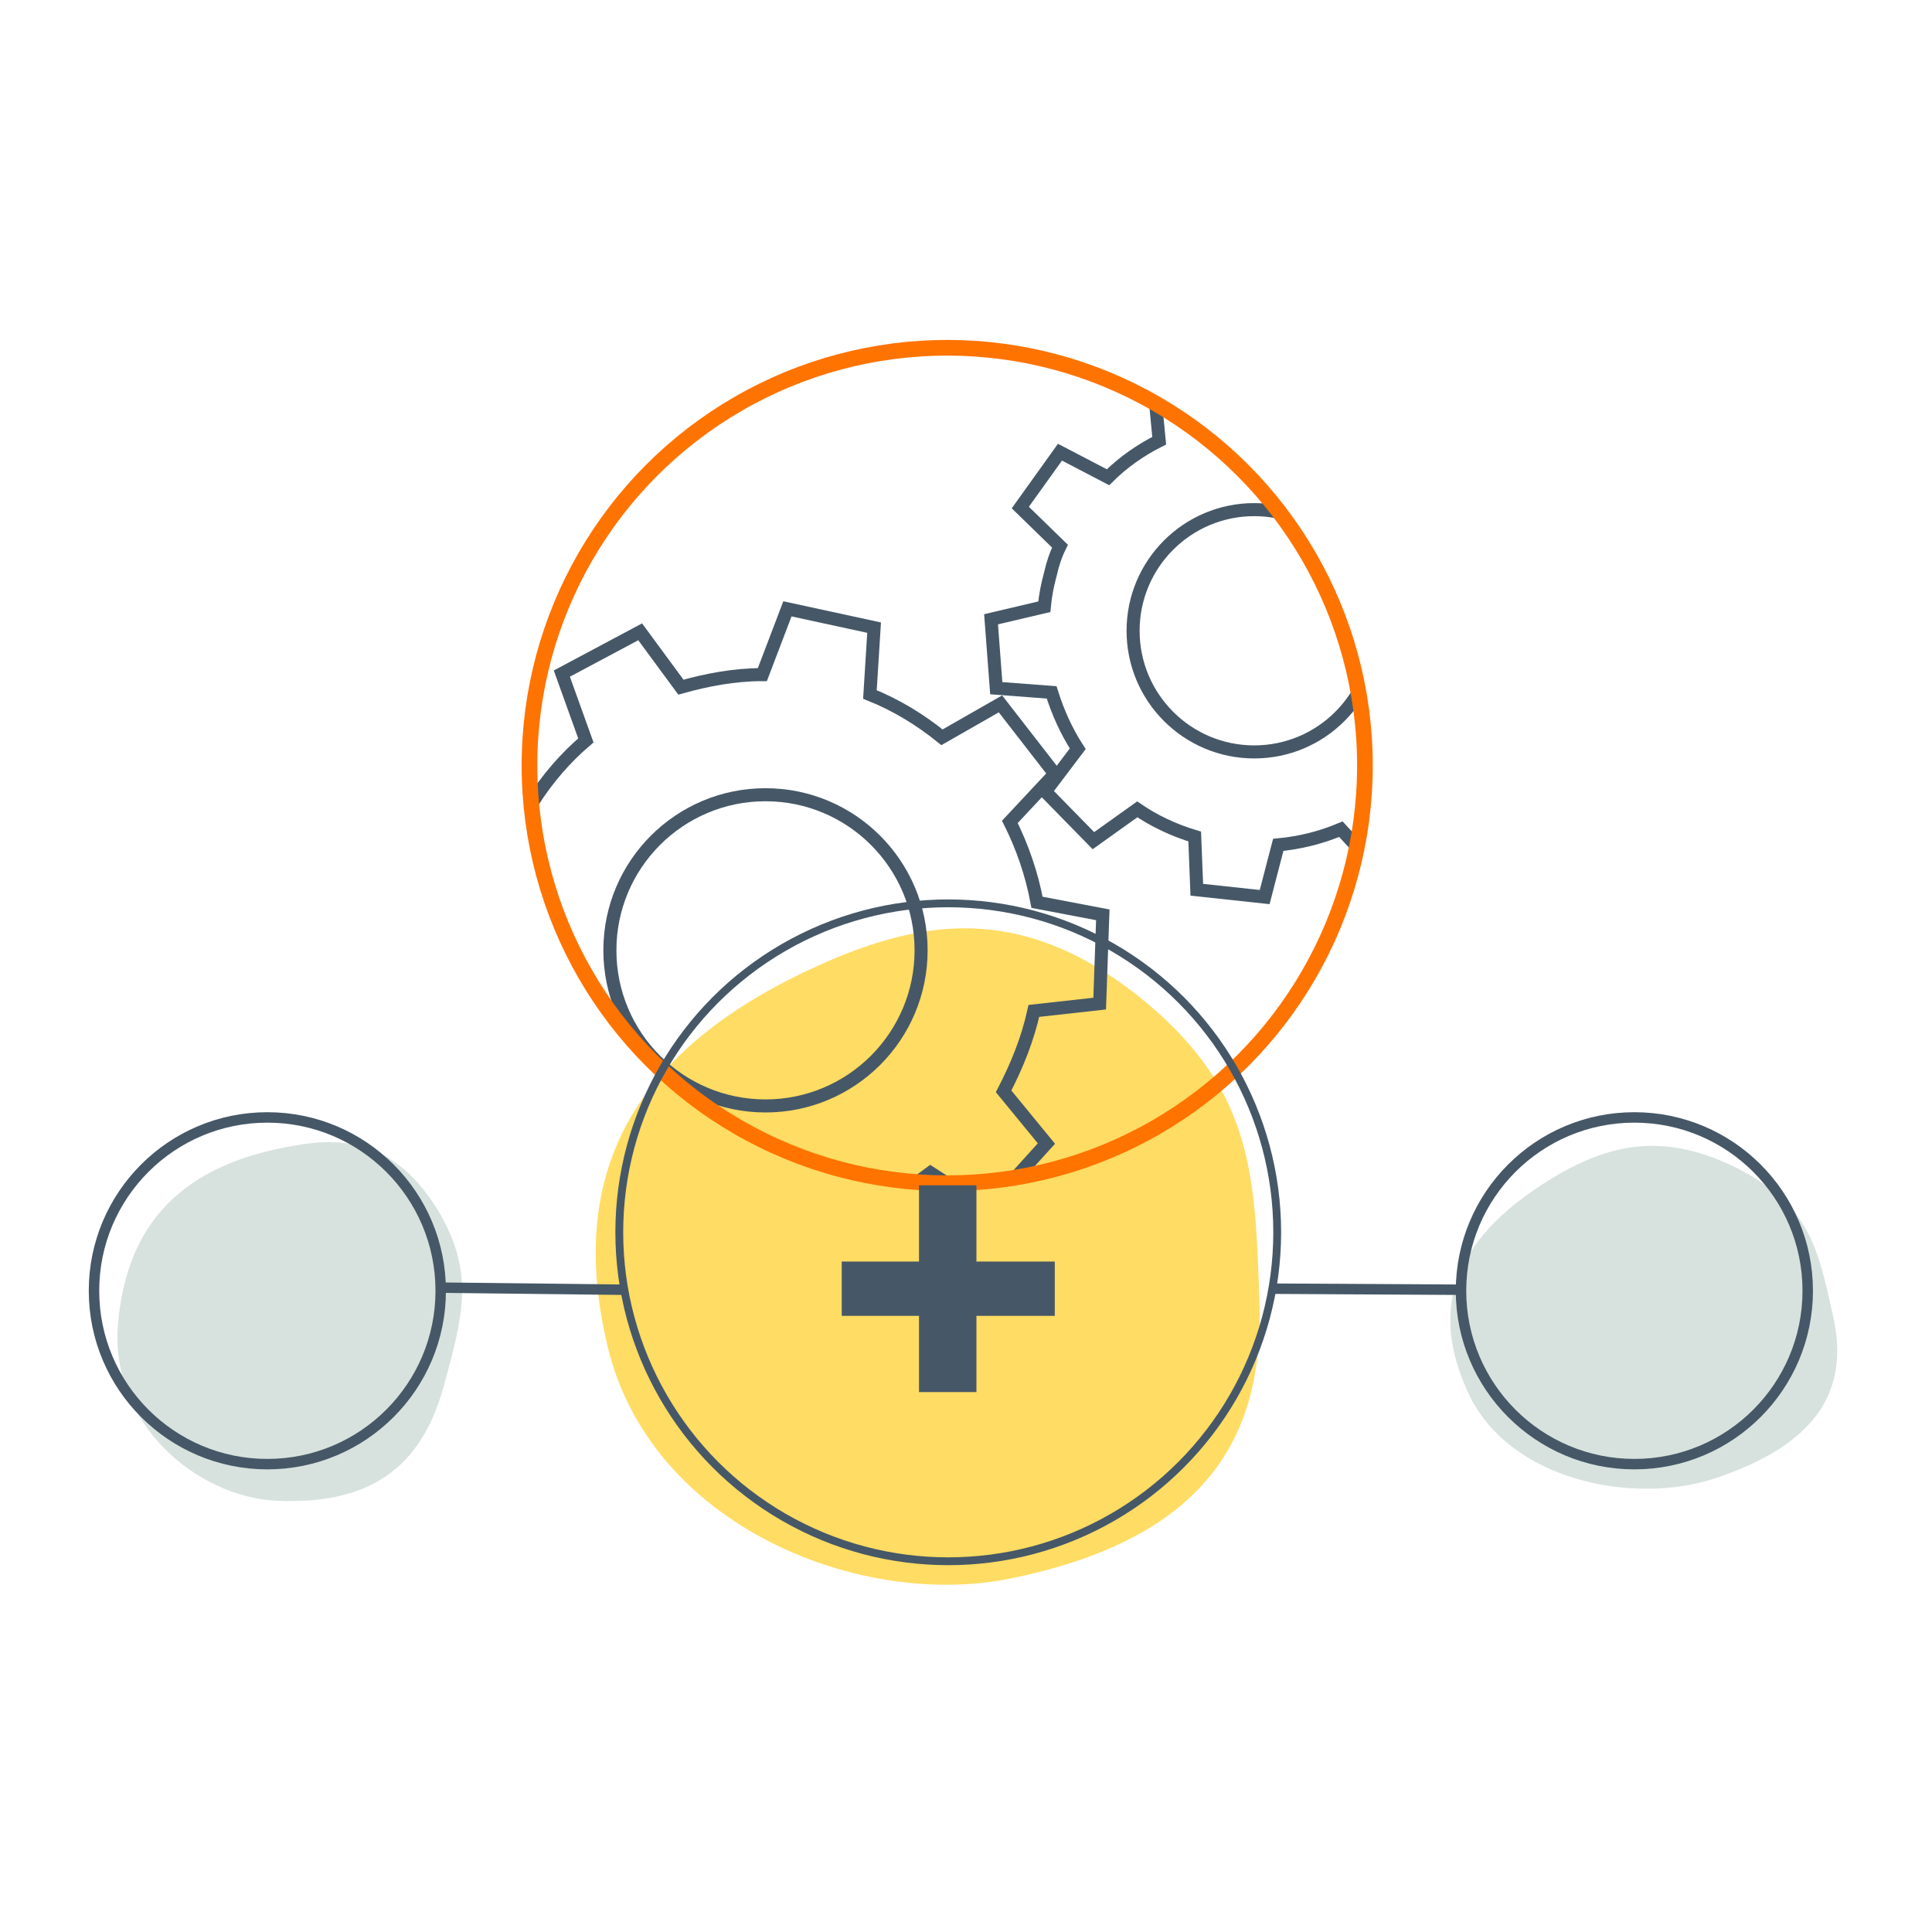 <svg version="1.1" id="Layer_1" xmlns="http://www.w3.org/2000/svg" xmlns:xlink="http://www.w3.org/1999/xlink" x="0px" y="0px"
	 viewBox="0 0 185 185" style="enable-background:new 0 0 185 185;" xml:space="preserve">
<style type="text/css">
	.st0{opacity:0.63;fill:#FFC808;}
	.st1{clip-path:url(#SVGID_2_);}
	.st2{fill:none;stroke:#465867;stroke-width:1.25;stroke-miterlimit:10;}
	.st3{fill:none;stroke:#FF7300;stroke-width:1.5;stroke-miterlimit:10;}
	.st4{fill:#D7E2DE;}
	.st5{fill:none;stroke:#465867;stroke-miterlimit:10;}
	.st6{fill:none;stroke:#465867;stroke-width:0.75;stroke-miterlimit:10;}
	.st7{fill:#465867;}
</style>
<g>
	<path class="st0" d="M110,96.2c10,8.5,10.2,16.4,10.6,28.6c0.4,12.7-5,22.6-24.1,26.4c-14.4,2.8-34.2-5.2-38.3-22.2
		s2.6-29.2,21.9-37.3C89.1,88,98.6,86.6,110,96.2z"/>
	<g>
		<defs>
			<circle id="SVGID_1_" cx="90.7" cy="73.3" r="40"/>
		</defs>
		<clipPath id="SVGID_2_">
			<use xlink:href="#SVGID_1_"  style="overflow:visible;"/>
		</clipPath>
		<g class="st1">
			<g>
				<path class="st2" d="M138.4,69.5l4.9,0.6l1.8-6.3l-4.5-2c0.1-2.1,0-4.2-0.5-6.2l4.1-2.6l-2.7-6l-4.8,1.4
					c-1.2-1.7-2.7-3.2-4.4-4.4l1.5-4.7l-5.9-2.9l-2.9,4.2c-2-0.5-4.1-0.6-6.1-0.5l-2-4.7l-6.4,1.6l0.5,5.2c-1.8,0.9-3.5,2.1-4.9,3.5
					l-4.6-2.4l-3.8,5.3l3.8,3.7c-0.4,0.8-0.7,1.7-0.9,2.6c-0.3,1.1-0.5,2.1-0.6,3.2l-5.1,1.2l0.5,6.6l5.3,0.4
					c0.6,1.9,1.4,3.7,2.5,5.4l-3.1,4.1l4.6,4.7l4.2-3c1.6,1.1,3.5,2,5.5,2.6l0.2,5.1l6.5,0.7l1.3-5c2.1-0.2,4.1-0.7,6-1.5l3.4,3.7
					l5.4-3.7l-2.2-4.5C136.2,73.2,137.5,71.4,138.4,69.5z"/>
				<circle class="st2" cx="120.1" cy="60.4" r="11.6"/>
			</g>
			<g>
				<path class="st2" d="M99,96.8l6.3-0.7l0.3-8.5l-6.3-1.2c-0.5-2.7-1.4-5.3-2.6-7.7l4.3-4.6l-5.2-6.7l-5.6,3.2
					c-2.1-1.7-4.4-3.1-6.9-4.1l0.4-6.4l-8.3-1.8L73,64.6c-2.7,0-5.3,0.5-7.8,1.2l-3.9-5.3l-7.5,4l2.3,6.4c-2,1.7-3.7,3.7-5.1,5.9
					l-6.5-1.5l-3.2,7.9l5.9,3.5c-0.2,1.1-0.3,2.3-0.4,3.5c0,1.4,0,2.8,0.2,4.2l-6,3l2.6,8.1l6.8-1.1c1.3,2.2,2.9,4.3,4.8,6l-2.7,6.2
					l7.2,4.5l4.4-5.1c2.4,0.9,5,1.4,7.6,1.6l1.9,6.3l8.4-1.2l0.1-6.6c2.5-0.9,4.9-2.2,7-3.8l5.4,3.5l5.7-6.3l-4.1-5
					C97.4,102,98.4,99.5,99,96.8z"/>
				<circle class="st2" cx="73.3" cy="91" r="14.9"/>
			</g>
		</g>
	</g>
	<circle class="st3" cx="90.7" cy="73.3" r="40"/>
	<path class="st4" d="M42,116c3.5,5.9,2.3,10.1,0.5,16.7c-1.9,6.9-6.1,11.5-16.1,11c-7.5-0.4-15.9-7.3-15.1-16.9
		c0.8-9.6,6.1-15.3,16.9-17.1C33.1,108.8,38,109.4,42,116z"/>
	<path class="st4" d="M166.8,112.1c6.5,3.5,7.3,7.5,8.7,13.8c1.5,6.5-0.7,12.1-11.1,15.6c-7.9,2.7-19.9,0.3-23.8-8.1
		c-3.9-8.4-1.3-15.2,8.9-21.1C154.2,109.7,159.4,108.2,166.8,112.1z"/>
	<circle class="st5" cx="25.6" cy="123.6" r="16.6"/>
	<circle class="st5" cx="156.5" cy="123.6" r="16.6"/>
	<line class="st5" x1="42.2" y1="123.3" x2="59.7" y2="123.5"/>
	<line class="st5" x1="122.1" y1="123.4" x2="139.9" y2="123.5"/>
	<circle class="st6" cx="90.8" cy="118" r="31.5"/>
	<g>
		<path class="st7" d="M101,126h-7.5v7.3H88V126h-7.4v-5.2H88v-7.3h5.5v7.3h7.5V126z"/>
	</g>
</g>
</svg>
